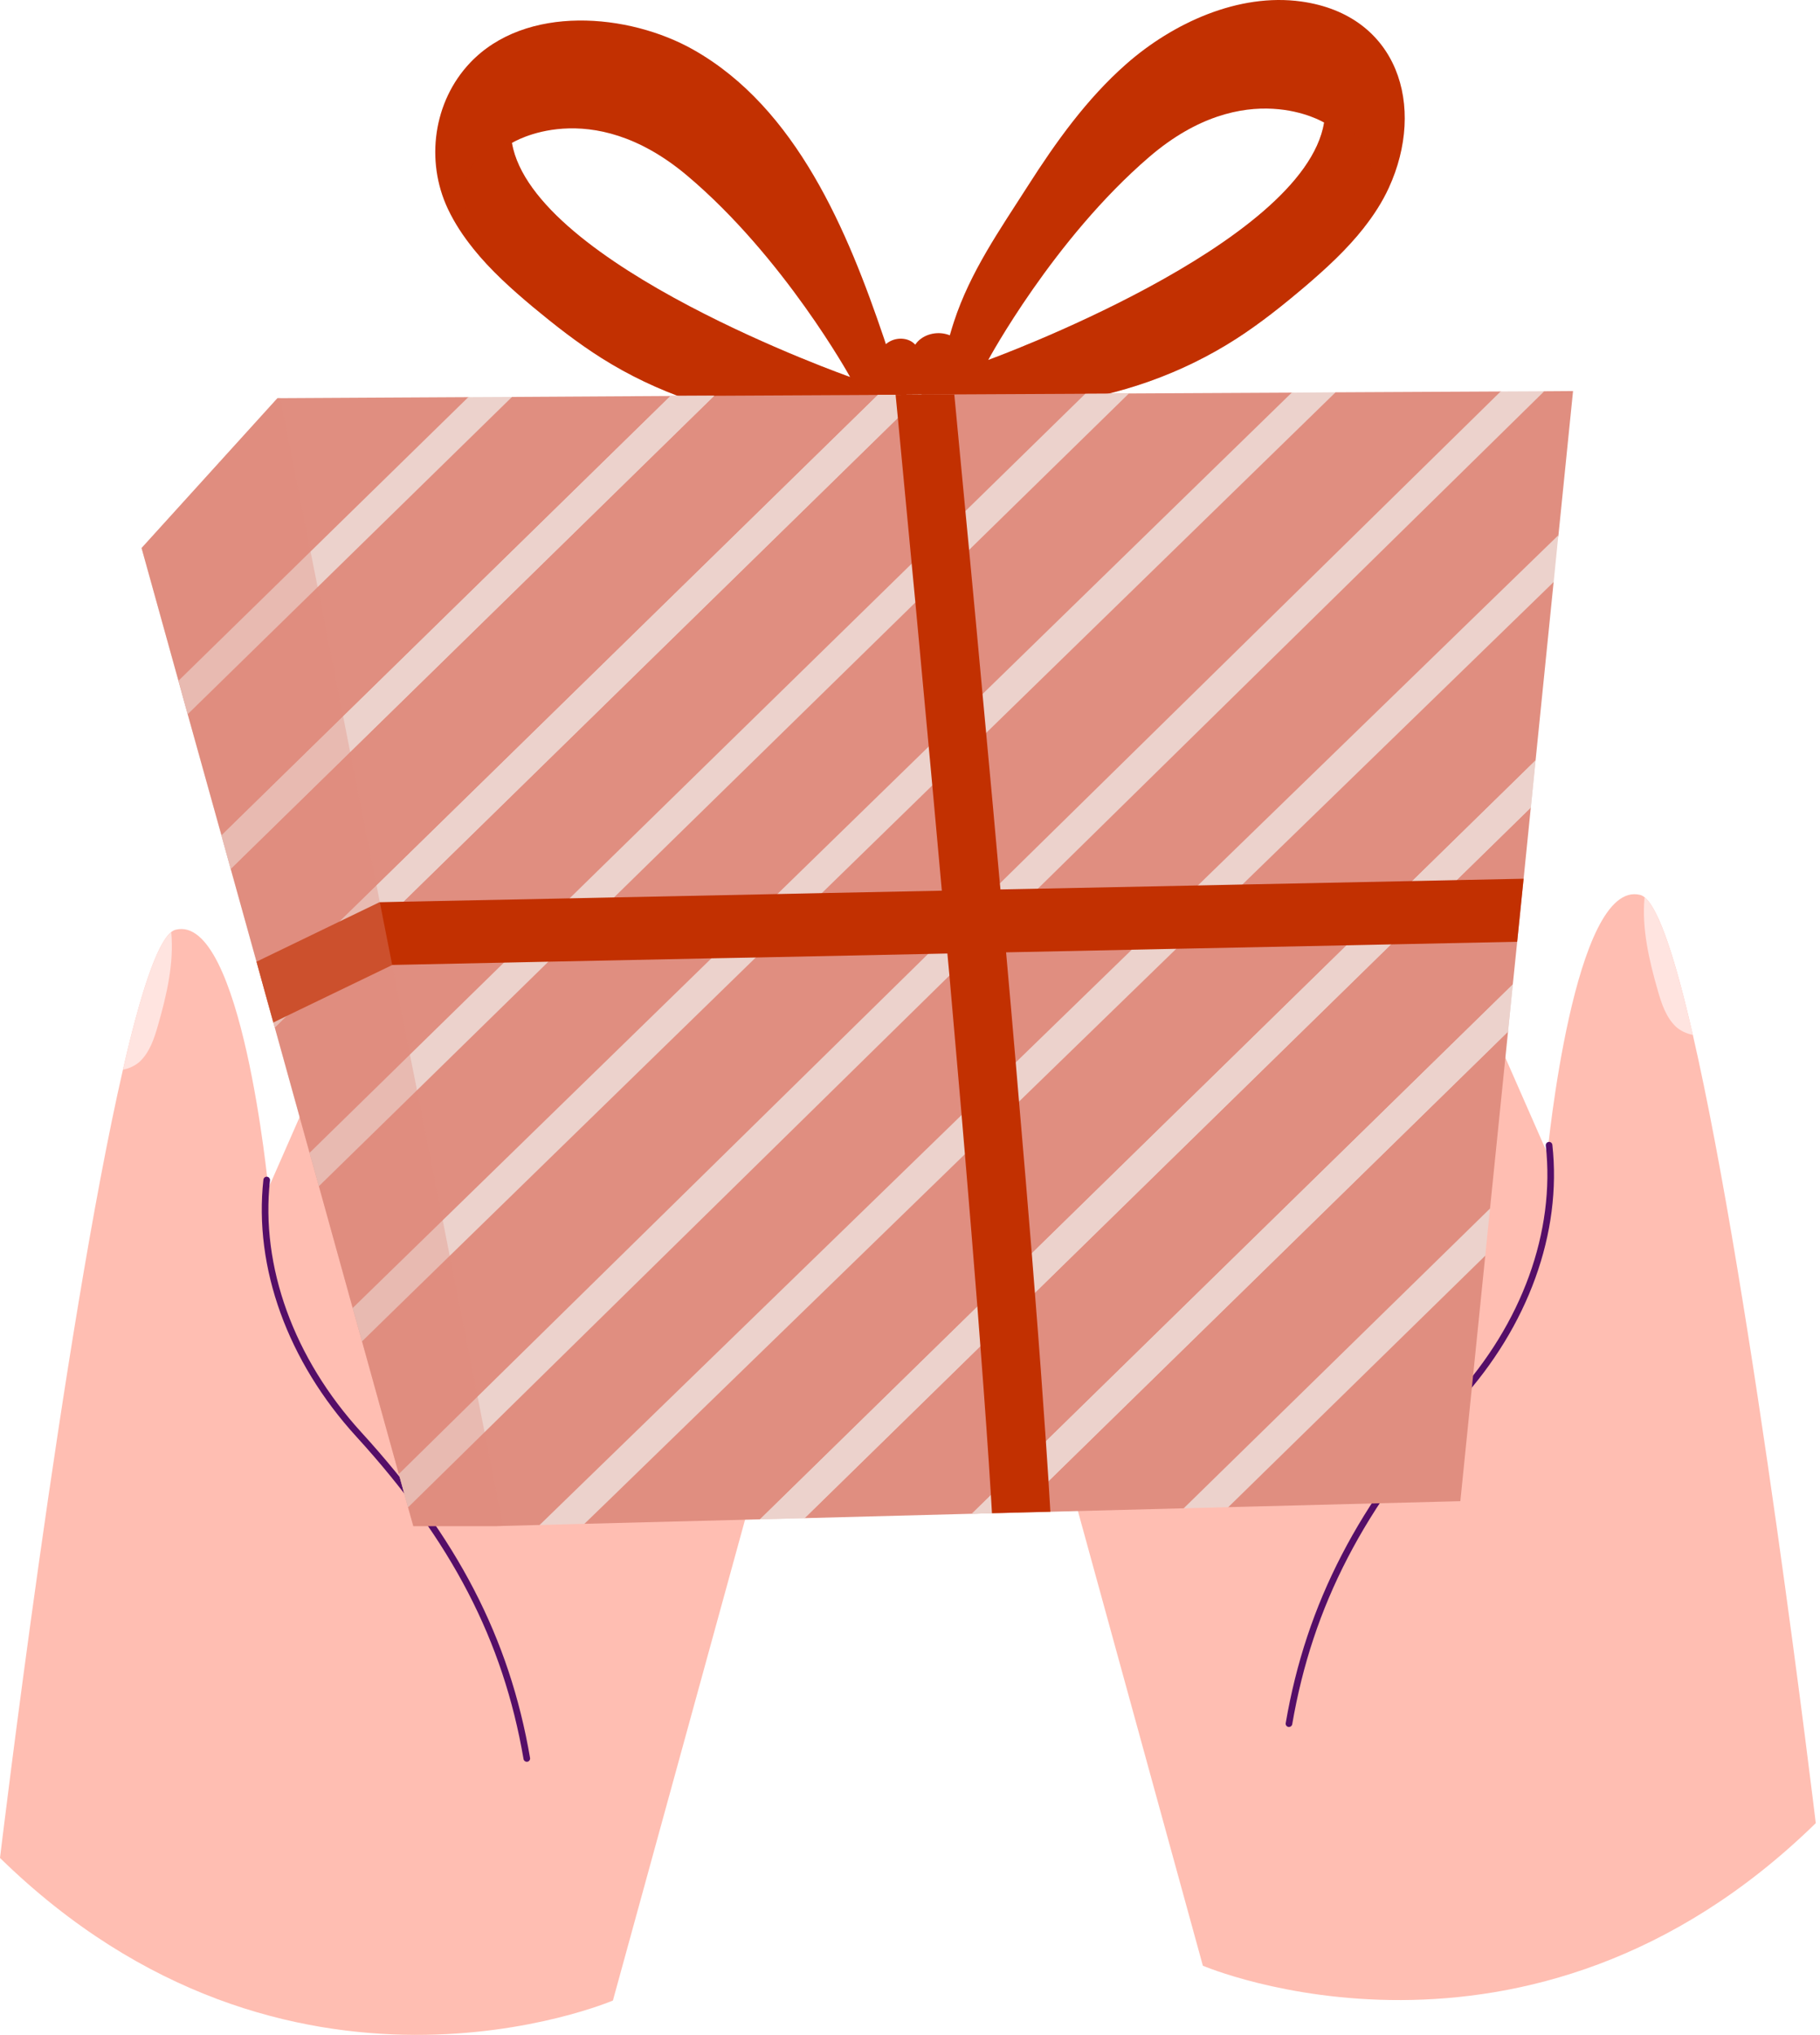 <svg width="170" height="190" viewBox="0 0 170 190" fill="none" xmlns="http://www.w3.org/2000/svg">
<path d="M82.016 96.702L57.25 186.773C57.25 186.773 26.92 199.765 0 173.463C0 173.463 5.919 124.086 11.483 99.866C13.065 92.975 14.619 88.12 15.992 87.02C16.128 86.911 16.265 86.838 16.402 86.802C22.593 85.256 25.066 110.94 25.066 110.94L37.331 83.029L82.016 96.702Z" fill="#FFBEB2"/>
<path d="M49.206 164.485C49.059 164.485 48.928 164.379 48.903 164.229C47.002 153.16 42.185 143.876 33.283 134.125C26.862 127.092 23.698 118.348 24.604 110.134C24.623 109.965 24.779 109.838 24.944 109.862C25.114 109.88 25.236 110.033 25.217 110.202C24.331 118.239 27.437 126.807 33.738 133.709C42.725 143.552 47.589 152.932 49.511 164.124C49.539 164.292 49.427 164.451 49.259 164.48C49.241 164.483 49.223 164.485 49.206 164.485Z" fill="#550E68"/>
<path d="M14.765 95.702C14.41 96.939 13.992 98.23 13.056 99.112C12.674 99.466 12.092 99.757 11.483 99.866C13.065 92.974 14.619 88.119 15.992 87.019C16.265 89.929 15.574 92.875 14.765 95.702Z" fill="#FFE4E0"/>
<path d="M87.59 93.452L112.355 183.523C112.355 183.523 142.685 196.515 169.605 170.213C169.605 170.213 163.687 120.836 158.122 96.616C156.54 89.724 154.986 84.869 153.613 83.769C153.477 83.66 153.34 83.588 153.204 83.551C147.012 82.005 144.539 107.689 144.539 107.689L132.275 79.778L87.59 93.452Z" fill="#FFBEB2"/>
<path d="M120.398 161.235C120.381 161.235 120.363 161.233 120.346 161.23C120.178 161.202 120.065 161.042 120.094 160.874C122.016 149.682 126.88 140.302 135.866 130.459C142.168 123.557 145.274 114.989 144.388 106.952C144.369 106.783 144.491 106.631 144.661 106.612C144.828 106.589 144.982 106.715 145.001 106.885C145.907 115.098 142.743 123.843 136.322 130.875C127.42 140.626 122.602 149.91 120.702 160.979C120.677 161.129 120.546 161.235 120.398 161.235Z" fill="#550E68"/>
<path d="M154.84 92.452C155.195 93.689 155.613 94.98 156.549 95.862C156.931 96.216 157.513 96.507 158.122 96.616C156.54 89.725 154.986 84.87 153.613 83.77C153.34 86.679 154.031 89.625 154.84 92.452Z" fill="#FFE4E0"/>
<path d="M83.715 36.382C83.501 34.75 83.098 33.149 82.573 31.598C79.191 21.615 74.417 10.088 64.76 4.639C58.718 1.23 49.102 0.38 43.905 5.867C40.48 9.483 39.723 15.012 41.828 19.488C42.457 20.826 43.275 22.059 44.203 23.206C45.815 25.218 47.783 26.988 49.776 28.654C51.83 30.359 53.94 32.011 56.199 33.437C61.327 36.666 67.212 38.673 73.244 39.319C76.256 39.651 79.31 39.631 82.316 39.269C82.478 39.25 82.631 39.223 82.765 39.199C84.258 38.891 83.94 38.104 83.715 36.382ZM47.815 13.349C47.815 13.349 55.115 8.771 64.167 16.382C73.219 23.994 79.407 35.2 79.407 35.2C79.407 35.2 49.83 24.795 47.815 13.349Z" fill="#C23001"/>
<path opacity="0.38" d="M82.766 39.199C82.631 39.224 82.479 39.25 82.316 39.269C79.311 39.631 76.257 39.651 73.244 39.319C67.213 38.673 61.328 36.666 56.2 33.437C53.941 32.011 51.83 30.359 49.777 28.654C47.784 26.987 45.815 25.218 44.203 23.206C43.112 19.433 42.39 13.76 47.815 13.349C49.83 24.795 79.407 35.2 79.407 35.2L82.766 39.199Z" fill="#C23001"/>
<path d="M88.988 37.64C89.123 37.663 89.276 37.688 89.438 37.705C92.448 38.038 95.502 38.028 98.51 37.666C104.535 36.961 110.4 34.895 115.496 31.616C117.74 30.168 119.835 28.495 121.871 26.77C123.848 25.084 125.799 23.295 127.391 21.268C128.307 20.111 129.113 18.87 129.729 17.527C133.203 9.946 130.612 1.409 121.557 0.142C115.675 -0.681 109.522 2.172 105.191 5.985C101.508 9.227 98.633 13.251 96.005 17.364C93.391 21.456 90.639 25.359 89.105 30.038C88.595 31.593 88.208 33.198 88.01 34.832C87.803 36.556 87.492 37.346 88.988 37.64ZM92.307 33.608C92.307 33.608 98.384 22.341 107.361 14.641C116.338 6.94 123.682 11.446 123.682 11.446C121.781 22.912 92.307 33.608 92.307 33.608Z" fill="#C23001"/>
<path opacity="0.38" d="M88.989 37.64C89.123 37.663 89.276 37.688 89.439 37.705C92.448 38.038 95.502 38.028 98.511 37.666C104.536 36.961 110.401 34.895 115.497 31.616C117.741 30.168 119.836 28.495 121.871 26.77C123.848 25.084 125.8 23.295 127.392 21.268C128.445 17.484 129.112 11.804 123.683 11.447C121.781 22.912 92.307 33.608 92.307 33.608L88.989 37.64Z" fill="#C23001"/>
<path d="M81.683 36.371C81.564 35.534 81.51 34.671 81.712 33.85C81.914 33.029 82.405 32.248 83.154 31.856C83.904 31.465 84.922 31.551 85.489 32.178C86.078 31.304 87.26 30.939 88.287 31.172C89.315 31.405 90.174 32.157 90.705 33.068C91.235 33.978 91.467 35.034 91.559 36.083C91.704 37.73 91.452 39.556 90.249 40.689C89.144 41.731 87.471 41.945 85.969 41.714C82.879 41.236 82.081 39.194 81.683 36.371Z" fill="#C23001"/>
<path d="M146.933 36.51L145.57 49.961L145.552 50.068L144.485 52.509L145.124 54.337L145.106 54.474L143.433 70.989L142.429 72.785L142.988 75.394L142.315 82.041L141.715 87.925L141.306 91.909L140.304 93.678L140.86 96.315L139.178 112.83L138.148 114.88L138.733 117.235L136.405 140.153L114.731 140.711L112.957 139.934L110.567 140.818H110.558L98.111 141.141L94.938 141.22L92.656 141.278L90.774 141.327L75.155 141.738L73.222 140.966L70.991 141.846L54.59 142.267L52.845 140.667L50.407 142.375L46.989 142.463L46.343 142.482H38.606L38.116 140.73L37.252 137.617L33.815 125.233L32.942 122.12L29.787 110.745L28.915 107.631L25.669 95.933L25.532 95.463L24.796 92.81L23.96 89.785L21.55 81.121L20.687 77.998L17.532 66.682L16.668 63.559L13.223 51.165L25.914 37.175H26.178L43.743 37.078L46.014 37.889L47.825 37.058L62.627 36.97L66.708 36.95L82.001 36.872L83.655 36.862L86.083 36.843L89.129 36.823H89.138L101.093 36.764H101.375L105.193 36.745L105.448 36.735L120.658 36.657H120.749L122.582 37.466L124.75 36.627H124.832L140.124 36.549H140.169L141.924 37.363L144.197 36.529H144.242L146.933 36.51Z" fill="#E08E80"/>
<path d="M47.825 37.058L17.532 66.681L16.668 63.558L43.743 37.078L47.825 37.058Z" fill="#ECD2CC"/>
<path d="M66.708 36.95L21.55 81.121L20.686 77.998L62.627 36.97L66.708 36.95Z" fill="#ECD2CC"/>
<path d="M66.708 36.95L21.55 81.121L20.686 77.998L62.627 36.97L66.708 36.95Z" fill="#ECD2CC"/>
<path d="M86.082 36.842L83.864 39.016L37.678 84.185L35.823 85.996L26.75 94.865L25.668 95.933L25.532 95.462L24.796 92.81L31.732 86.025L35.169 82.667L82 36.872L83.655 36.862L86.082 36.842Z" fill="#ECD2CC"/>
<path d="M86.082 36.842L83.864 39.016L37.678 84.185L35.823 85.996L26.75 94.865L25.668 95.933L25.532 95.462L24.796 92.81L31.732 86.025L35.169 82.667L82 36.872L83.655 36.862L86.082 36.842Z" fill="#ECD2CC"/>
<path d="M105.448 36.734L38.952 101.787L29.787 110.744L28.915 107.631L38.288 98.458L101.375 36.764L105.193 36.744L105.448 36.734Z" fill="#ECD2CC"/>
<path d="M124.75 36.627L38.642 120.524L33.815 125.233L32.942 122.12L120.658 36.657H120.749L124.75 36.627Z" fill="#ECD2CC"/>
<path d="M144.242 36.529L38.115 140.73L37.252 137.617L46.352 128.669L140.169 36.549L144.196 36.529H144.242Z" fill="#ECD2CC"/>
<path d="M145.569 49.961L145.551 50.068L145.124 54.337L56.835 140.094L54.589 142.267L50.407 142.375L145.569 49.961Z" fill="#ECD2CC"/>
<path d="M143.433 70.989L142.988 75.394L75.155 141.738L70.991 141.846L143.433 70.989Z" fill="#ECD2CC"/>
<path d="M143.433 70.989L142.988 75.394L75.155 141.738L70.991 141.846L143.433 70.989Z" fill="#ECD2CC"/>
<path d="M141.306 91.909L140.86 96.314L97.939 138.283L94.938 141.219L92.656 141.278L90.774 141.327L92.556 139.584L97.693 134.562L141.306 91.909Z" fill="#ECD2CC"/>
<path d="M141.306 91.909L140.86 96.314L97.939 138.283L94.938 141.219L92.656 141.278L90.774 141.327L92.556 139.584L97.693 134.562L141.306 91.909Z" fill="#ECD2CC"/>
<path d="M139.178 112.83L138.732 117.235L114.73 140.711L110.566 140.818L139.178 112.83Z" fill="#ECD2CC"/>
<path d="M98.112 141.142L94.938 141.22L92.656 141.279C92.62 140.731 92.593 140.163 92.556 139.585C92.311 135.61 91.975 130.902 91.575 125.684V125.674C91.484 124.47 91.393 123.246 91.293 121.993C90.938 117.5 90.547 112.703 90.129 107.759C90.02 106.545 89.92 105.331 89.82 104.107V104.098C89.447 99.819 89.065 95.453 88.683 91.087V91.078C88.62 90.392 88.556 89.707 88.492 89.022C88.447 88.493 88.401 87.955 88.356 87.426C88.229 85.997 88.101 84.577 87.974 83.158C87.674 79.839 87.374 76.54 87.083 73.329C86.965 72.105 86.856 70.901 86.747 69.697C86.31 64.968 85.892 60.446 85.501 56.246C85.383 55.003 85.265 53.798 85.156 52.623C84.656 47.317 84.219 42.677 83.865 39.016C83.792 38.252 83.719 37.538 83.656 36.862L86.083 36.843L89.129 36.823H89.138C89.42 39.75 89.774 43.451 90.174 47.719C90.283 48.884 90.402 50.088 90.52 51.341C90.911 55.462 91.338 60.005 91.775 64.802C91.892 65.996 92.002 67.2 92.111 68.424C92.538 72.957 92.966 77.685 93.393 82.482C93.42 82.668 93.429 82.854 93.447 83.04C93.538 84.068 93.629 85.096 93.729 86.123C93.811 87.053 93.893 87.984 93.975 88.913C94.284 92.34 94.584 95.786 94.875 99.193C94.984 100.417 95.084 101.63 95.184 102.844C95.611 107.719 96.002 112.487 96.375 117.02C96.475 118.263 96.575 119.497 96.666 120.701C97.066 125.733 97.411 130.422 97.693 134.563C97.784 135.855 97.866 137.098 97.939 138.283C98.002 139.282 98.057 140.231 98.112 141.142Z" fill="#C23001"/>
<path d="M142.315 82.041L141.715 87.925L129.923 88.17L125.777 88.258L109.867 88.581L105.712 88.669L93.975 88.913L90.829 88.972L88.493 89.022L86.692 89.061L70.6 89.394H70.591L66.454 89.472H66.445L51.217 89.785L47.071 89.873H47.062L36.661 90.089L36.634 90.098L26.751 94.866L25.533 95.463L24.796 92.81L23.96 89.785L31.733 86.026L35.443 84.234H35.479L37.679 84.185L53.208 83.872L57.354 83.784L72.609 83.471L76.764 83.383L87.974 83.157L92.802 83.059L93.448 83.04L96.939 82.971L111.894 82.668L116.049 82.58L131.914 82.257L136.06 82.169L142.315 82.041Z" fill="#C23001"/>
<path opacity="0.35" d="M46.989 142.463L46.343 142.482H38.606L38.116 140.73L37.252 137.617L33.815 125.233L32.942 122.12L29.787 110.745L28.915 107.631L25.669 95.933L25.532 95.463L24.796 92.81L23.96 89.785L21.55 81.121L20.687 77.998L17.532 66.682L16.668 63.559L13.223 51.165L25.914 37.175H26.178L29.006 51.488L29.669 54.817L32.051 66.877L32.706 70.206L35.17 82.668L35.479 84.234L35.824 85.996L36.634 90.098L38.288 98.459L38.952 101.787L41.352 113.926L42.007 117.245L44.607 130.383V130.392L45.261 133.711L46.989 142.463Z" fill="#E08E80"/>
</svg>
